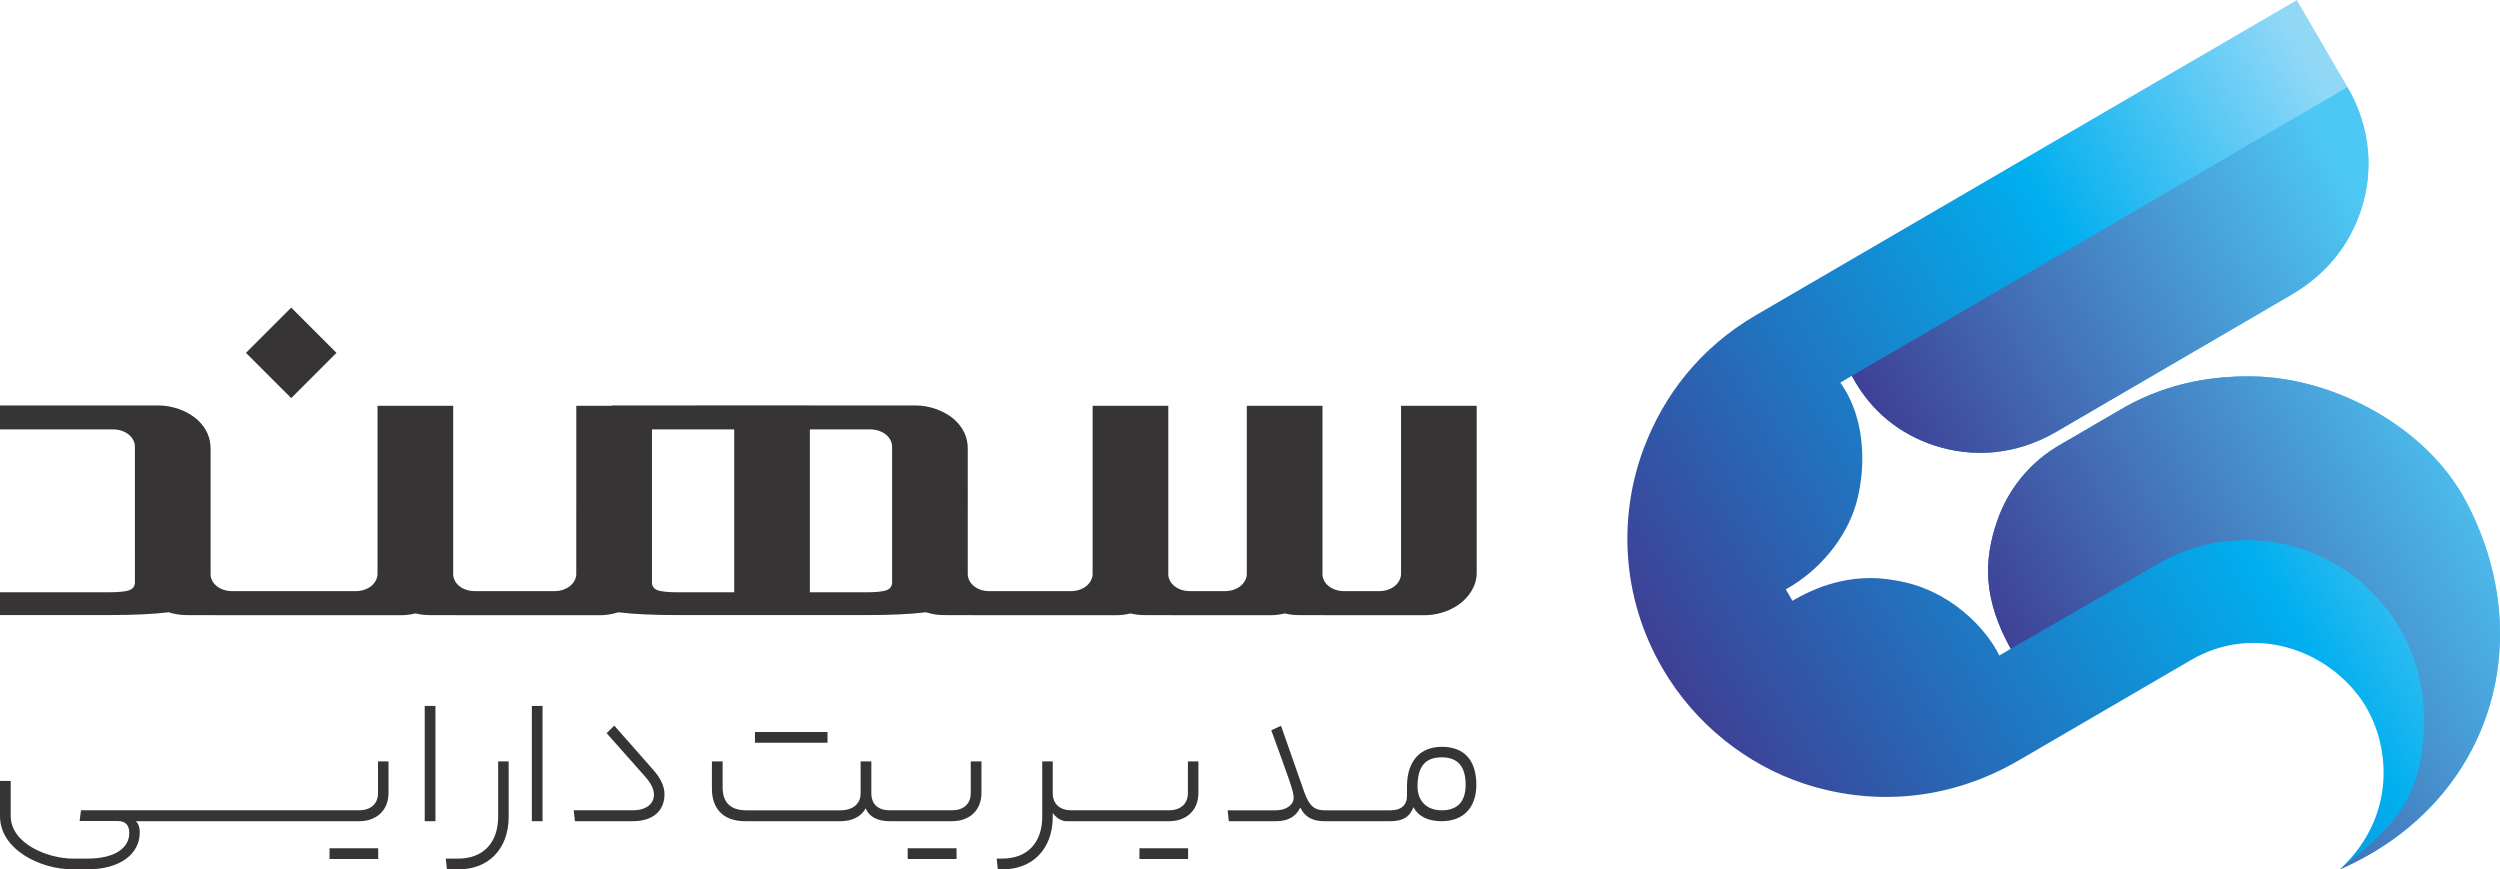 <?xml version="1.0" encoding="UTF-8"?>
<!DOCTYPE svg PUBLIC "-//W3C//DTD SVG 1.1//EN" "http://www.w3.org/Graphics/SVG/1.1/DTD/svg11.dtd">
<!-- Creator: CorelDRAW -->
<svg xmlns="http://www.w3.org/2000/svg" xml:space="preserve" width="2.493in" height="0.867in" version="1.1" style="shape-rendering:geometricPrecision; text-rendering:geometricPrecision; image-rendering:optimizeQuality; fill-rule:evenodd; clip-rule:evenodd"
viewBox="0 0 2492.98 866.75"
 xmlns:xlink="http://www.w3.org/1999/xlink"
 xmlns:xodm="http://www.corel.com/coreldraw/odm/2003">
 <defs>
  <style type="text/css">
   <![CDATA[
    .fil0 {fill:#373435}
    .fil1 {fill:#373435;fill-rule:nonzero}
    .fil3 {fill:url(#id0)}
    .fil2 {fill:url(#id1)}
   ]]>
  </style>
  <linearGradient id="id0" gradientUnits="userSpaceOnUse" x1="1919.49" y1="505.92" x2="2379.95" y2="248.16">
   <stop offset="0" style="stop-opacity:1; stop-color:#3E4095"/>
   <stop offset="1" style="stop-opacity:1; stop-color:#4DC8F4"/>
  </linearGradient>
  <linearGradient id="id1" gradientUnits="userSpaceOnUse" x1="2392.8" y1="209.96" x2="1650.74" y2="653.34">
   <stop offset="0" style="stop-opacity:1; stop-color:#91D8F7"/>
   <stop offset="0.349" style="stop-opacity:1; stop-color:#00AFEF"/>
   <stop offset="1" style="stop-opacity:1; stop-color:#3E4095"/>
  </linearGradient>
 </defs>
 <g id="Layer_x0020_1">
  <g id="_1862756939520">
   <g>
    <path class="fil0" d="M1318.76 572.58c0.24,9.18 9.25,16.77 21.54,16.77l35.24 0c6.03,0 11.92,-2.07 15.9,-5.58 3.62,-3.18 5.65,-7.65 5.65,-11.4l0 -11.57 0 -73.69 0 -23.91 0 -58.64 75.46 0 0 166.67c0,13.17 -8.01,24.7 -18.53,31.97 -10.29,7.11 -23.06,10.16 -33.12,10.16l-84.86 0 -41.42 -0.1c-4.53,-0.01 -9.12,-0.61 -13.48,-1.65 -4.89,1.19 -9.7,1.75 -13.99,1.75l-84.86 0 -41.42 -0.1c-4.53,-0.01 -9.11,-0.61 -13.48,-1.65 -4.89,1.19 -9.7,1.75 -13.99,1.75l-131.06 0 -41.42 -0.1c-6.02,-0.01 -12.1,-1.06 -17.69,-2.81 -14.94,1.87 -35.05,2.81 -60.29,2.81l-55.33 0 -75.46 0 -55.33 0c-25.19,0 -45.27,-0.93 -60.21,-2.79 -6.28,2 -12.6,2.9 -18.11,2.9l-129.32 0 -41.42 -0.1c-4.55,-0.01 -9.12,-0.61 -13.49,-1.65 -4.88,1.2 -9.68,1.75 -13.99,1.75l-173.05 0 -41.42 -0.1c-6.03,-0.01 -12.1,-1.06 -17.69,-2.82 -14.95,1.87 -35.03,2.81 -60.27,2.81l-107.86 0 0 -22.75 107.86 0c10.64,0 17.86,-0.69 21.55,-2.24 3.44,-1.44 5.13,-4.1 5.13,-7.8l-0.02 -135.23c0,-4.81 -2.56,-8.95 -5.86,-11.76 -4.03,-3.42 -9.93,-5.4 -15.69,-5.4l-112.97 0 0 -23.89 158.26 0.01c13.36,0 29.05,5.26 39.22,14.84 7.66,7.22 12.51,16.64 12.51,27.87l0 16.3 0 58.64 0 23.91 0 27.44c0.61,8.89 9.49,16.16 21.51,16.16l123.42 0c6.03,0 11.92,-2.07 15.9,-5.58 3.62,-3.18 5.65,-7.65 5.65,-11.4l0 -1.15 0 -10.43 0 -73.69 0 -23.91 0 -58.64 75.46 0 0 58.64 0 23.91 0 84.12 -0.03 1.35c0.24,9.18 9.25,16.77 21.54,16.77l79.69 0c6.03,0 11.92,-2.07 15.9,-5.58 3.45,-3.03 5.46,-7.24 5.63,-10.86l0 -64.19 0.02 0 0 -21.6 0 -23.91 0 -58.64 35.49 0 0 -0.37 121.96 -0.01 0 -0 26.79 0 48.66 -0 0 0.01 105.73 0.01c13.36,0 29.05,5.26 39.23,14.84 7.66,7.22 12.51,16.65 12.51,27.87l0 41.48 0.01 0 -0.01 35.92 0 48.66c0.48,9 9.4,16.39 21.52,16.39l81.44 0c6.03,0 11.92,-2.07 15.9,-5.58 3.62,-3.18 5.65,-7.65 5.65,-11.4l0 -1.15 0 -10.43 0 -156.24 75.46 0 0 58.64 0 23.91 0 84.12 -0.03 1.35c0.24,9.18 9.24,16.77 21.54,16.77l35.24 0c6.03,0 11.92,-2.07 15.9,-5.58 3.62,-3.18 5.65,-7.65 5.65,-11.4l0 -1.15 0 -10.43 0 -73.69 0 -23.91 0 -58.64 75.46 0 0 58.64 0 23.91 0 84.12 -0.03 1.35zm-1028.36 -265.97l45.13 45.13 -45.13 45.13 -45.14 -45.13 45.14 -45.13zm359.73 265.36l0 8.5c0,3.7 1.68,6.36 5.13,7.8 3.69,1.55 10.91,2.24 21.55,2.24l55.33 0 0 -162.43 -82 -0 0 80.64 0 62.52 -0.01 0.73zm239.46 -126.73c0,-4.81 -2.56,-8.95 -5.87,-11.76 -4.03,-3.42 -9.93,-5.4 -15.69,-5.4l-60.44 0 0 162.43 55.33 0c10.64,0 17.86,-0.69 21.55,-2.24 3.44,-1.44 5.13,-4.1 5.13,-7.8l-0.01 -135.23z"/>
    <path class="fil1" d="M79.38 818.59l37.68 0c8.16,0 11.84,4.07 11.84,12.04 0,15.34 -15.15,25.44 -41.56,25.44l-14.57 0c-25.24,0 -62.1,-14.95 -62.1,-42.53l0 -34.95 -10.68 0 0 35.15c0,33.4 40.35,53.01 72.2,53.01l15.15 0c32.04,0 52.04,-14.96 52.04,-36.9 0,-4.27 -1.17,-8.55 -3.88,-11.08 62.72,0 159.87,0 222.6,0 17.09,0 29.32,-10.48 29.32,-28.35l0 -31.27 -10.48 0 0 31.65c0,11.06 -7.77,17.09 -18.84,17.09 -80.97,0 -196.38,0 -277.36,0l-1.37 10.68zm297.75 27.18l-48.54 0 0 10.68 48.54 0 0 -10.68zm46.41 -27l10.69 0 0 -114.94 -10.69 0 0 114.94zm83.7 -4.65l0 -54.96 -10.48 0 0 54.96c0,26.21 -14.96,41.94 -39.81,41.94l-12.43 0 1.17 10.68 12.04 0c28.36,0 49.52,-19.23 49.52,-52.63zm23.11 4.65l10.68 0 0 -114.94 -10.68 0 0 114.94zm74.57 -87.77l38.26 43.11c6.31,7.1 8.94,13.01 8.94,18.25 0,9.13 -7.78,15.54 -21.17,15.54l-58.84 0 1.17 10.87 57.68 0c20.58,0 31.65,-10.68 31.65,-26.8 0,-7.18 -3.07,-15.18 -11.07,-24.27l-39.03 -44.28 -7.58 7.57zm147.92 9.52l72.36 0 0 -10.68 -72.36 0 0 10.68zm134.69 67.38c-12.04,0 -18.65,-6.02 -18.65,-17.28l0 -31.46 -10.68 0 0 31.85c0,10.29 -7.58,16.89 -20.2,16.89l-93.91 0c-16.89,0 -23.5,-9.12 -23.5,-22.91l0 -25.83 -10.68 0 0 27.38c0,18.24 9.9,32.23 33.2,32.23l94.89 0c11.46,0 20.58,-4.27 25.24,-12.81 3.5,8.55 11.85,12.81 24.08,12.81 36.06,0 26.01,0 62.07,0 17.08,0 29.32,-10.48 29.32,-28.35l0 -31.27 -10.68 0 0 31.65c0,11.07 -7.58,17.09 -18.64,17.09 -35.99,0 -25.88,0 -61.87,0zm66.34 37.87l-48.74 0 0 10.68 48.74 0 0 -10.68zm45.64 10.29l-5.64 0 1.17 10.68 5.24 0c28.36,0 49.32,-19.23 49.52,-52.04l0 -4.28c2.32,4.04 8.34,8.35 13.2,8.35l5.43 0c32.44,0 64.87,0 97.3,0 17.08,0 29.31,-10.48 29.31,-28.35l0 -31.27 -10.48 0 0 31.65c0,11.07 -7.77,17.09 -18.83,17.09 -32.44,0 -64.87,0 -97.3,0 -11.84,0 -18.63,-6.6 -18.63,-16.89l0 -31.85 -10.49 0 0 54.96c0,26.22 -14.95,41.94 -39.8,41.94zm185.26 -10.29l-48.54 0 0 10.68 48.54 0 0 -10.68zm87.39 -37.87l-47.96 0 1.16 10.87 46.8 0c12.04,0 19.81,-4.27 24.47,-13.59 4.47,9.32 12.23,13.59 23.89,13.59 22.01,0 44.02,0 66.02,0 12.43,0 19.23,-4.27 22.91,-13.98 5.05,9.33 14.56,13.98 28.16,13.98 21.36,0 34.57,-13.2 34.57,-36.31 0,-24.66 -12.24,-37.87 -34.38,-37.87 -22.13,0 -34.76,14.77 -34.76,39.43l0 9.32c0,9.52 -5.83,14.56 -16.51,14.56 -21.95,0 -43.89,0 -65.84,0 -10.48,0 -15.54,-5.24 -20.19,-18.44l-23.1 -65.84 -9.72 4.47c17.87,49.13 22.33,60.78 22.33,67.19 0,6.99 -6.99,12.62 -17.86,12.62zm189.34 -25.44c0,17.09 -8.35,25.44 -23.88,25.44 -14.96,0 -24.08,-9.31 -24.08,-23.88 0,-19.62 7.57,-28.94 24.08,-28.94 16.3,0 23.88,9.32 23.88,27.38z"/>
   </g>
   <g>
    <path class="fil2" d="M2284.62 293.95c36.76,-21.42 58.28,-50.71 69.56,-84.07 12.74,-37.69 10.57,-82.12 -13.31,-123.14l-50.51 -86.74 -538.89 313.89c-55.48,32.13 -92.36,79.62 -112.52,133.52 -24.24,64.79 -23.71,145.89 19.07,219.27 32.22,55.26 83.9,95.79 140.59,114.54 67.93,22.47 144.28,17.79 214.46,-23.09l172 -100.2c57.81,-33.67 127.44,-14.57 165.98,34.64 31.81,40.62 42.94,117.89 -17.71,174.19 149.9,-65.59 200.41,-227.41 125.11,-368.08 -38.98,-72.8 -130.1,-122.07 -211.87,-123.44 -47.01,-0.78 -92.08,9.1 -134.08,34.32l-55.8 32.51c-34.37,18.97 -54.73,47.97 -64.68,76.06 -14.79,41.78 -13.79,80.06 13.1,128.76l-11.41 6.65c-12.36,-25.57 -48.61,-66.31 -103.8,-74.87 -45.43,-8.59 -81.97,8.33 -102.53,20.3l-6.63 -11.38c33.83,-18.61 59.84,-51.22 69.63,-83.55 9.27,-30.6 12.75,-83.42 -15.24,-122.66l11.51 -6.7c19.56,36.57 49.07,58.44 82.05,69.33 38.42,12.69 81.69,9.77 121.58,-13.44l234.38 -136.61z"/>
    <path class="fil3" d="M2333.31 866.76c149.91,-65.59 200.42,-227.41 125.11,-368.08 -38.98,-72.81 -130.1,-122.08 -211.87,-123.44 -47.01,-0.78 -92.08,9.1 -134.08,34.32l-55.79 32.51c-34.38,18.97 -54.73,47.97 -64.69,76.06 -14.79,41.78 -13.79,80.06 13.1,128.76l-5.7 3.32 145.7 -84.07c5.1,-3.24 10.84,-6.49 16.3,-9.2 23.69,-11.77 50.39,-18.39 78.63,-18.39 97.77,0 177.03,79.26 177.03,177.03 0,78.86 -28.47,108.32 -83.73,151.18zm-48.69 -572.81c36.76,-21.41 58.28,-50.7 69.55,-84.07 12.74,-37.68 10.58,-82.1 -13.29,-123.11l-494.28 287.9c19.56,36.57 49.07,58.44 82.05,69.33 38.42,12.69 81.69,9.77 121.58,-13.44l234.38 -136.61z"/>
   </g>
  </g>
 </g>
</svg>

